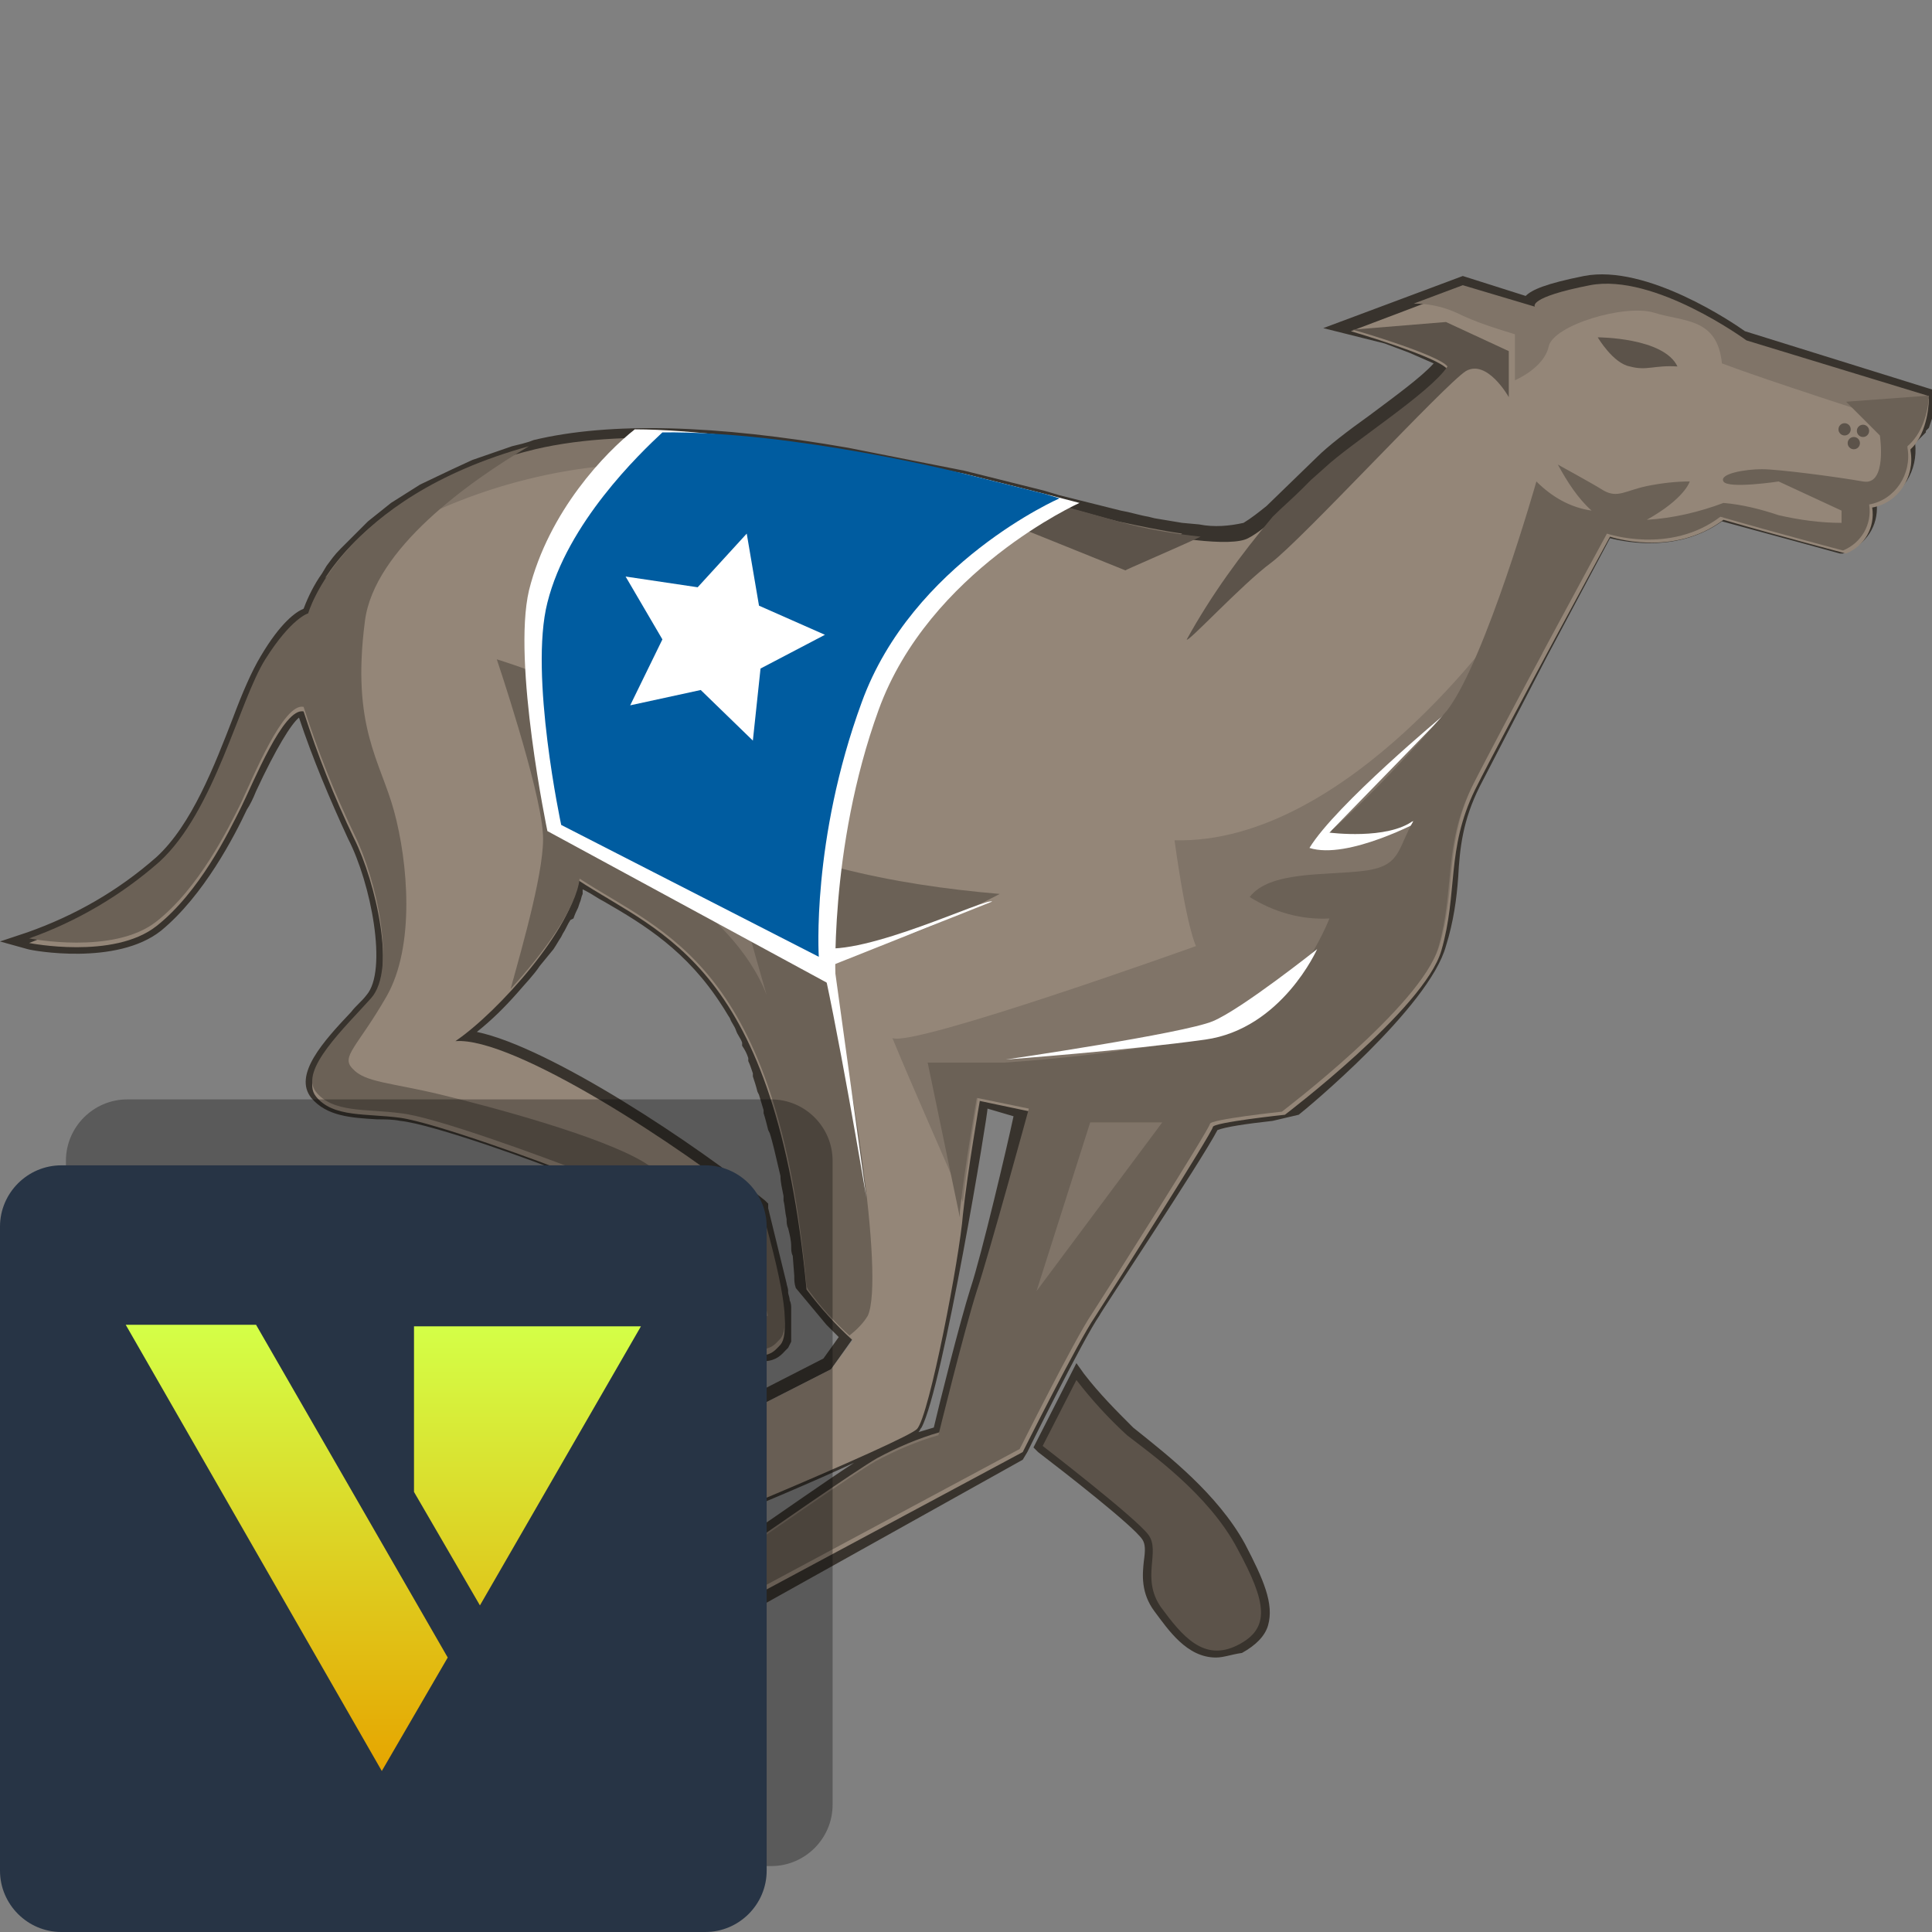 <svg class="S" xmlns="http://www.w3.org/2000/svg" id="design" x="0" y="0" version="1.1" viewBox="0 0 126 126" xml:space="preserve"><rect x="0" y="0" width="126" height="126" fill="#808080" stroke="none"/><defs/><style>.st0{fill:#38332d}.st2{fill:#5c534a}.st3{fill:#807468}.st4{fill:#6b6156}.st5{fill:#fff}</style><g id="Layer_4_1_"><path d="M79.3 108.1c-1.9 0-3.1-1.8-4-3s-.8-2.4-.7-3.3c.1-.7.1-1.1-.1-1.4-.6-.9-5.1-4.4-6.8-5.7l-.3-.3 2.8-5.5.5.7c1 1.3 2.1 2.4 3.2 3.5l.5.4c1.6 1.3 5 3.9 6.8 7.2 1.2 2.3 1.9 3.9 1.5 5.3-.2.7-.8 1.3-1.7 1.8-.7.1-1.2.3-1.7.3z" class="st0"/><path d="M100.9 42.8l-4.4 8.5c-1.1 2.2-1.3 4-1.4 5.9-.1 1.4-.3 2.9-.8 4.5-1.1 4-9.2 10.7-9.6 11l-1.7.4c-1.8.2-3.1.4-3.6.6-1.1 2.1-7.7 12-7.7 12.1-1.1 1.6-4.6 8.7-4.6 8.7l-.1.2-.3.5-17.2 9.6c-2.4.5-5.6.5-8 .5h-.3l-.1-.3c-.3-.6-.4-1.2-.2-1.8.3-.9 1.2-1.8 2.1-2.4l-2 .6c-.1 0-.3.1-.4.1-1.8.4-6.8 1.5-8.2-3.2-.1-.3-.2-.6-.2-.8v-.2c-.1-.2-.1-.4-.1-.6v-1.1c-.1-.2 0-.4.1-.5v-.2l.1-.2c0-.1.1-.2.1-.2l.4-.5.7-.4 2 .1.7.4c1 .8 3.7 1 4.8 1l12.7-6.5 1-1.4-.8-.8-2-2.4c-.1-.3-.1-.5-.1-.8l-.1-1.3c-.1-.2-.1-.4-.1-.6 0-.4-.1-.8-.2-1.2-.1-.2-.1-.4-.1-.6-.1-.4-.1-.8-.2-1.2V78c-.1-.5-.2-.9-.2-1.3l-.4-1.7c-.1-.4-.2-.8-.3-1.1l-.1-.2c-.1-.4-.2-.8-.3-1.1v-.2c-.1-.3-.2-.7-.3-1l-.1-.2c-.1-.4-.2-.7-.3-1V70c-.1-.3-.2-.6-.3-.8V69c-.1-.3-.2-.5-.4-.8V68c-.1-.3-.3-.5-.4-.8-.1-.3-.3-.5-.4-.8-.2-.3-.3-.5-.5-.8-2.3-3.6-5.1-5.3-7.7-6.8-.4-.2-.8-.5-1.2-.7L38 58v.3c-.1.2-.1.4-.2.6l-.1.3c-.1.2-.2.4-.3.7l-.2.1c-.2.3-.3.6-.5.9l-.1.2c-.2.3-.3.5-.5.8l-.9 1.1c-.4.6-.9 1.1-1.5 1.8-.8.9-1.6 1.7-2.6 2.5 4.8 1 14.4 7.4 18.8 11l.2.2v.3l1.2 4.9c0 .1.1.3.1.5v.1c0 .1.1.3.1.5.1.2.1.4.1.5v2.2l-.2.4-.2.2c-.7.8-1.6 1.2-5.4-.6-3.9-1.8-4.4-7.4-4.4-8.9-.9-.6-3.3-1.6-4.4-2-1.6-.7-8.8-3.3-10.9-3.5-.5-.1-1-.1-1.5-.1-1.7-.1-3.3-.2-4.3-1.4-1.2-1.5.8-3.7 2.6-5.6.3-.4.7-.7 1-1.1 1.4-1.6.3-7.3-1.2-10.2-1.2-2.6-2.3-5.2-3.2-7.9-.5.4-1.5 2-2.8 4.8-.2.5-.4.9-.6 1.2-.8 1.7-2.8 5.6-5.6 7.9C7.6 63 2.1 62 1.8 61.9L0 61.4l1.8-.6c3.1-1.1 5.9-2.7 8.4-4.9 2.3-2.1 3.8-6 5-9.1.6-1.6 1.2-3 1.8-4 1.3-2.2 2.3-2.9 2.8-3.1.3-.8.7-1.6 1.2-2.3l.3-.5c.3-.4.5-.7.9-1.1l.6-.6L24 34l1.5-1.2 1.9-1.2 2.1-1 1.3-.6 2.6-.9c.4-.1.9-.2 1.4-.4 5-1.2 11.9-1 20.5.5l7.6 1.5 5.2 1.3 1 .3 4 1c.6.1 1.2.3 1.8.4l.4.1 1.8.3 1.1.1c1 .2 2 .1 2.9-.1.5-.3 1-.7 1.5-1.1l3.3-3.2c.7-.7 2-1.7 3.4-2.7 1.6-1.2 3.4-2.5 4.2-3.4l-1.6-.7-1.6-.6-2.4-.6-1.6-.4 9.1-3.4 4.1 1.3c.4-.4 1.3-.8 3.8-1.3 4.1-.8 9.8 3.1 10.5 3.6l12.2 3.8v1.9l-.2.6-.2.2v.1l-.3.3-.1.1-.3.3c.2 1.8-.8 3.4-2.5 4 .1 1.4-.7 2.6-2 3.1l-.2.1h-.2s-4-1.1-7.7-2.1c-2.8 2-6.1 1.4-7.3 1.1m-58.4 65.2c-.5 0-.9.1-1.3.2-1.5.7-3.1 1.9-3.5 3-.1.2-.1.5 0 .7 2.2-.1 4.5-.3 6.6-.8l17.7-9.5c.5-1.1 3.6-7.2 4.6-8.7C72 83.3 77.8 74 78.3 73c0-.4.4-.7 5-1.2 1-.8 8.9-7 9.9-10.4.4-1.5.6-2.9.7-4.2.2-1.9.4-4 1.5-6.3l1.9-3.7 2.5-4.7c2.2-4.1 4.3-8.1 4.3-8.1l.2-.4.4.1s3.9 1.3 7-1l.2-.2.2.1c3.4 1 7 1.9 7.8 2.2.9-.4 1.4-1.4 1.2-2.4l-.1-.5.5-.1c1.4-.3 2.4-1.7 2.1-3.1l-.1-.4.3-.3.3-.3.1-.1c0-.1.1-.1.1-.1v-.2l.2-.2.1-.1.1-.5v-.7l-11.6-3.5c-.1 0-5.9-4.3-9.8-3.5-1.8.4-2.6.7-3 .8l1.2 1.2-6.2-2-5.7 2.1 4.7 1.7.3.2.3.3.1.2-.2.3c-.7 1-2.7 2.6-4.7 4-1.4 1-2.6 2-3.3 2.6l-3.3 3.2c-.5.5-1.1.9-1.7 1.3l-.1.1c-1.1.3-2.3.3-3.4.1l-1.1-.1c-.6-.1-1.2-.2-1.9-.3l-.5-.1c-.6-.1-1.3-.3-1.9-.4l-4.4-1.1-1-.3-1.1-.2-8.4-1.9-2.8-.6c-8.5-1.5-15.2-1.7-20.1-.5-.5.1-.9.2-1.3.3l-1.7.5-1.1.4-2.4 1.1-1.9 1.1-1.5 1.1-1.9 1.7-.5.5c-.3.3-.5.7-.8 1l-.3.5c-.5.7-.9 1.5-1.2 2.3l-.1.3-.3.1s-1 .4-2.4 2.8c-.5.9-1.1 2.3-1.7 3.8-1.3 3.2-2.8 7.2-5.3 9.5-2 1.6-4.2 3.1-6.7 4.2 1.8.1 4.3 0 5.9-1.2 2.7-2.1 4.5-5.9 5.4-7.5.2-.3.3-.7.5-1.2 1.5-3.3 2.7-5.7 4.2-5.5l.3.1.1.3c.9 2.8 2 5.5 3.3 8.2 1.4 2.7 2.9 9.1 1 11.3-.3.3-.6.7-1 1.1-1.3 1.4-3.2 3.5-2.6 4.3.7.9 2 1 3.6 1 .5 0 1.1.1 1.6.1 2.3.3 9.8 3.1 11.1 3.6 1.4.6 4.7 1.9 4.7 1.9l.3.1v.4c0 .1.1 6.6 3.8 8.3 3.5 1.6 3.9 1.2 4.2.8l.1-.1v-1.8-.5-.7-.2c0-.1 0-.1-.1-.2l-.7-2.6-.6-2.1c-5.5-4.5-15.9-11-19.3-10.7l-1.8.1 1.4-1.1c1.2-.9 2.4-2 3.4-3.1.6-.6 1.1-1.2 1.5-1.7l.9-1.1c.2-.2.3-.5.5-.7l.1-.2c.2-.3.3-.6.5-.8l.1-.2.3-.6.1-.3c.1-.2.1-.3.2-.5l.1-.2c.1-.2.1-.4.1-.6l.1-.8 1.4.9c.4.2.8.5 1.2.7 2.6 1.6 5.6 3.3 8 7.2.2.3.3.5.5.8.2.3.3.6.5.8.2.3.3.6.4.9v.2c.1.3.2.5.4.8v.2l.3.9v.2c.1.3.2.6.3 1v.1c.1.3.2.7.3 1l.1.2c.1.4.2.8.3 1.1l.1.2.3 1.2.4 1.8c.1.4.1.8.2 1.2l.1.4c.1.4.1.9.2 1.3v.4c.1.4.1.9.2 1.3v.5l.1 1.4v.4l2.7 2.9.6.5-1.7 2.4L41 96h-.1c-.4 0-4.1 0-5.6-1.2l-.4-.2h-1.7v.6c0 .1 0 .2-.1.3v1.4c.1.2.1.3.1.5s.1.4.2.6c1 3.4 4.1 3.2 6.9 2.5.2 0 .3-.1.4-.1l1.9-.6 3.5-1.4c3.5-1.4 8.3-3.4 11.1-4.8l1.8-.9c.5-1.2.9-2.5 1.1-3.8.1-.6.2-1.1.4-1.7v-.1l.4-1.8c.4-2.4.8-4.6.9-5.8v-.3c0-.2 0-.4.1-.6l.1-.1.3-.5v-2.4l.1-.4v-.7l.1-.4V74l.1-.4v-2.5l5 1.1-.1.5c-.1.4-2.2 9.4-3 11.8-.8 2.4-2.4 9.2-2.5 9.3l-.1.3-.3.1c-1.4.4-2.7 1-4 1.6-1.3.8-7.6 5.2-7.6 5.2l-.2.2-.3-.1c-.7-.5-1.8-.8-2.9-.8zm.2-1.1c1.1 0 2.1.4 2.6.5.9-.6 4.3-3 6.3-4.3-2.6 1.2-6.1 2.7-8.9 3.8zM32.2 97s0 .1 0 0zm.8-1.4zm27.1-2.5c-.1.1-.1.2-.2.3.3-.1.7-.2 1-.3.3-1.3 1.7-6.9 2.4-9.1.7-2.1 2.4-9.3 2.8-11.2l-1.7-.5c.1-.1-2.9 18.2-4.3 20.8zm34.1-69.5z" class="st0"/><path fill="#948678" d="M125.8 26L114 22.4s-6.1-4.4-10.2-3.6c-4.1.8-3.6 1.4-3.6 1.4l-4.7-1.4-7.4 2.8s5.8 1.7 6.3 2.5c-1.1 1.7-6.3 5-8 6.6-1.7 1.7-3.8 3.8-5 4.4-1.1.6-5.2 0-8.5-.8s-25.3-7.7-38-4.7-14.8 10.7-14.8 10.7-1.1.3-2.8 3-3.3 9.9-6.9 13.2c-2.5 2.2-5.4 3.8-8.5 5 0 0 5.5 1.1 8.3-1.1s4.7-6.1 5.5-7.7 2.8-6.6 4.1-6.3c.9 2.8 2 5.6 3.3 8.3 1.4 2.8 2.8 8.8 1.1 10.7s-4.7 4.7-3.6 6.1c1.1 1.4 3.3 1.1 5.5 1.4s9.6 3 11 3.6 4.7 1.9 4.7 1.9 0 6.9 4.1 8.8 4.4 1.1 5 .5c.5-.6.5-2.5-1.4-8.8-5-4.1-16-11.3-19.8-11 2.8-1.9 7.7-7.4 8-10.5 5.5 3.6 12.9 5.5 14.9 26.7.9 1.2 1.9 2.3 3 3.3l-1.4 1.9-12.9 6.6s-3.8 0-5.2-1.1-4.4-1.1-3 3.6c1.4 4.7 6.6 3 8 2.8 1.4-.3 17.9-7.2 18.7-8 .8-.8 2.8-11.3 3-14 .3-2.8 1.1-7.4 1.1-7.4l3.8.8s-3 9.4-3.8 11.8c-.8 2.5-2.5 9.4-2.5 9.4-1.4.4-2.8 1-4.1 1.7-1.4.8-7.7 5.2-7.7 5.2s-2.8-1.1-4.4-.3c-1.7.8-4.7 2.8-3.6 4.7 2.4-.1 4.8-.3 7.2-.8l17.9-9.6s3.6-7.2 4.7-8.8c1.1-1.7 7.7-12.1 7.7-12.4s4.7-.8 4.7-.8S92.9 65.8 94 62c1.1-3.8.3-6.6 2.2-10.5C98.1 47.7 105 35 105 35s4.1 1.4 7.4-1.1c3.8 1.1 8 2.2 8 2.2 1.2-.5 1.9-1.7 1.7-3 1.7-.3 2.8-2 2.5-3.7v-.1c1.2-1.1 1.2-3.3 1.2-3.3z"/><path d="M68 94.3s6.1 4.7 6.9 5.8c.8 1.1-.5 2.8.8 4.7 1.4 1.9 2.8 3.6 5 2.5s1.9-2.8 0-6.3c-1.9-3.6-5.8-6.3-7.2-7.4-1.2-1.1-2.3-2.3-3.3-3.6L68 94.3zM95.6 24.2c1.4-.8 2.8 1.7 2.8 1.7v-3L94.3 21l-6.1.5c.8.2 5.7 1.7 6.2 2.4-1.1 1.7-6.3 5-8 6.6l-.9.8-.6.6c-.6.6-1.3 1.2-1.9 1.8-2.1 2.5-4 5.1-5.6 8 0 .3 3.6-3.6 5.5-5 2-1.5 11.3-11.6 12.7-12.5z" class="st2"/><path d="M77.1 34.8c-1.4-.2-2.8-.5-4.2-.8-3.3-.8-25.3-7.7-38-4.7-8.2 2-12 5.8-13.7 8.4 4.8-3.8 10.5-6.2 16.5-7.1 14.9-2.2 36 6.4 36 6.4l3.4-2.2z" class="st3"/><path d="M37.1 76.1c1.4.5 4.7 1.9 4.7 1.9s0 6.9 4.1 8.8 4.4 1.1 5 .5c.5-.6.5-2.4-1.3-8.7h-2.4c-1.4 0-2.5-1.1-5.2-2.8-2.8-1.7-9.9-3.6-13.2-4.4-3.3-.8-5-.8-5.8-1.7-.8-.8.3-1.4 2.2-4.7 1.9-3.3 1.4-8.8.5-12.1s-2.8-5.5-1.9-12.4c.6-4.7 6.8-9.1 10.7-11.4C22.2 32.5 20.1 40 20.1 40s-1.1.3-2.8 3-3.3 9.9-6.9 13.2c-2.5 2.2-5.4 3.9-8.5 5 0 0 5.5 1.1 8.3-1.1 2.8-2.2 4.7-6.1 5.5-7.7.8-1.7 2.8-6.6 4.1-6.3.9 2.8 2 5.6 3.3 8.3 1.4 2.8 2.8 8.8 1.1 10.7-1.7 1.9-4.7 4.7-3.6 6.1s3.3 1.1 5.5 1.4c2.2.2 9.7 3 11 3.5z" class="st4"/><path d="M41.7 47.4c-3-2.5-9.3-4.4-9.3-4.4s2.8 8.3 3 11.3c.2 2.1-1.3 7.3-2.1 10.2 2.2-2.4 4.3-5.3 4.5-7.2 5.5 3.6 12.9 5.5 14.8 26.6l.1.2c.8 1.1 1.7 2.1 2.7 3 .5-.4.9-.8 1.2-1.3 1.1-2.5-1.1-16.8-3-23.7 3.6.5 11.6-3.8 11.6-3.8-3.5-.3-7-.8-10.5-1.7-3.7-1.3-10-6.8-13-9.2z" class="st4"/><path d="M39.8 55.3s8 3.8 10.2 9.6c-1.1-3.8-1.4-5-1.4-5 1.3.1 2.5-.1 3.6-.8-1.8-.2-3.4-.7-5-1.7-2.3-1.1-4.8-1.8-7.4-2.1zM45.8 80.6l1.1 3.6-1.1.5c.2-1.3.2-2.7 0-4.1zM47.3 82.2l1.1 3.6-1.1.5c.2-1.4.2-2.8 0-4.1zM49 82.2l1.1 3.6-1.1.5c.1-1.4.1-2.8 0-4.1zM103.7 18.6c-4.1.8-3.6 1.4-3.6 1.4l-4.7-1.4-3.2 1.2c1 0 1.9.2 2.8.6 1.2.6 2.5 1 3.8 1.4v3s1.9-.8 2.2-2.2 5-2.8 6.9-2.2 4.1.3 4.4 3.3c3.2 1.2 9.5 3.2 12.8 4.3.4-.7.6-1.4.6-2.2l-11.8-3.6s-6-4.4-10.2-3.6z" class="st3"/><path d="M98.1 40.5S87.9 55.1 76.6 54.8c.8 5.8 1.4 6.9 1.4 6.9s-18.4 6.6-19.8 6c1.4 3.4 3.6 8.3 4.6 10.7.3-2.8 1-7 1-7l3.8.8s-3 9.4-3.8 11.8c-.8 2.5-2.5 9.4-2.5 9.4-1.4.4-2.8 1-4.1 1.7-1.4.8-7.7 5.2-7.7 5.2s-2.8-1.1-4.4-.3c-1.7.8-4.7 2.8-3.6 4.7 2.4-.1 4.8-.3 7.2-.8l17.9-9.6s3.6-7.2 4.7-8.8c1.1-1.7 7.7-12.1 7.7-12.4s4.7-.8 4.7-.8 9.1-6.9 10.2-10.7c1.1-3.8.3-6.6 2.2-10.5.9-1.7 2.7-5.2 4.5-8.5l-2.5-2.1z" class="st3"/><circle cx="120.3" cy="28" r=".4" class="st2"/><circle cx="121.5" cy="28.1" r=".4" class="st2"/><circle cx="120.9" cy="28.9" r=".4" class="st2"/><path d="M64.7 58.8c-.3-.3-8.3 3.6-11.3 3 1.1 4.4 3.1 16.3 3.1 16.3l-2.1-15.2 10.3-4.1zM92.7 53.5s-4.8 2.6-7.3 1.8c1.7-2.8 8.8-8.7 8.8-8.7l-7.4 7.6 5.9-.7z" class="st5"/><path d="M104.2 22s4.3 0 5.2 1.9c-1.5-.1-2 .3-3.1 0-1.1-.2-2.1-1.9-2.1-1.9zM39.8 99.9c-2.5-.3-5.5-.3-5.8-5.2.6 0 1.2-.1 1.8-.3-1.5-.9-4-.6-2.8 3.8 1.4 4.7 6.6 3 8 2.8.5-.1 2.8-1 5.6-2.1-2.5.5-5.5 1.2-6.8 1z" class="st2"/><path d="M125.8 25.8l-5.4.4 2.2 2.2s.5 3.3-1.1 3c-1.7-.3-5.5-.8-6.6-.8s-2.8.3-2.5.8 3.6 0 3.6 0l4.1 1.9v.8c-1.4 0-2.8-.2-4.1-.5-1.2-.4-2.4-.7-3.6-.8-1.6.6-3.3 1-5 1.1 2.5-1.4 2.8-2.5 2.8-2.5-.9 0-1.8.1-2.8.3-1.4.3-1.9.8-2.8.3-.8-.5-3-1.7-3-1.7.6 1.1 1.3 2.2 2.2 3-1.4-.2-2.6-.9-3.6-1.9 0 0-3.3 11.6-5.8 14.9-2.4 2.8-4.9 5.5-7.7 8 0 0 3.8.5 5.5-.8-1.1 1.9-.8 3-3.3 3.3s-6.1 0-7.4 1.7c1.6 1 3.4 1.5 5.2 1.4 0 0-2.5 6.6-7.7 7.7-4.5.8-9 1.4-13.5 1.7h-5l2.1 10.1V79c.3-2.8 1.1-7.4 1.1-7.4l3.4.7s-2.6 9.5-3.4 11.9c-.8 2.5-2.5 9.4-2.5 9.4-1.4.4-2.8 1-4.1 1.7-1.4.8-7.7 5.2-7.7 5.2s-2.8-1.1-4.4-.3c-1.7.8-4.7 2.8-3.6 4.7 2.4-.1 4.8-.3 7.2-.8l17.9-9.6s3.6-7.2 4.7-8.8c1.1-1.7 7.7-12.1 7.7-12.4s4.7-.8 4.7-.8 9.1-6.9 10.2-10.7c1.1-3.8.3-6.6 2.2-10.5 1.9-3.8 8.8-16.5 8.8-16.5s4.1 1.4 7.4-1.1c3.8 1.1 8 2.2 8 2.2 1.2-.5 1.9-1.7 1.7-3 1.7-.3 2.8-2 2.5-3.7v-.1c1.3-1.1 1.4-3.1 1.4-3.3z" class="st4"/><path d="M71.1 73.2l-3.5 11 8.2-11z" class="st3"/><path d="M78.3 35c-1.8-.2-3.6-.5-5.4-1s-9.2-2.7-17.6-4.1l18.1 7.3c-.1 0 3.2-1.4 4.9-2.2z" class="st2"/><path d="M65.6 69.1s11.6-1.7 13.5-2.5c1.9-.8 6.8-4.7 6.8-4.7s-2.3 5.2-7.3 5.9c-5 .7-13 1.3-13 1.3zM62.9 30.9l5.2 1.3 2.3.6s-9.8 4.4-13.1 13.5-2.8 18.1-2.8 18.1L35.7 54.2s-2.3-11-1.2-15.7c1.3-5.2 5-9 6.9-10.5 7.3 0 21.5 2.9 21.5 2.9z" class="st5"/><path fill="#005ca0" d="M62.9 30.9l5.2 1.3 1 .3s-9.6 4.2-12.9 13.3c-3.3 9-2.8 16.6-2.8 16.6l-16.8-8.6s-2.1-9.8-.9-14.5c1.3-5.2 6-9.7 7.5-11.1 8.6-.1 19.7 2.7 19.7 2.7z"/><path d="M48.7 34.8l.8 4.7 4.3 1.9-4.2 2.2-.5 4.7-3.4-3.3-4.6 1 2.1-4.3-2.4-4.1 4.7.7z" class="st5"/></g><path d="M50.3 121.7h-42c-2.2 0-4-1.8-4-4v-42c0-2.2 1.8-4 4-4h42c2.2 0 4 1.8 4 4v42c0 2.2-1.8 4-4 4z" opacity=".3"/><path fill="#273445" d="M46 126H4c-2.2 0-4-1.8-4-4V80c0-2.2 1.8-4 4-4h42c2.2 0 4 1.8 4 4v42c0 2.2-1.8 4-4 4z"/><linearGradient id="SVGID_1_" x1="25" x2="25" y1="12.441" y2="41.541" gradientTransform="matrix(1 0 0 -1 0 128)" gradientUnits="userSpaceOnUse"><stop offset="0" stop-color="#e6a500"/><stop offset="1" stop-color="#d4ff47"/></linearGradient><path fill="url(#SVGID_1_)" d="M16.7 86.4l12.5 21.7-4.3 7.4L8.2 86.4h8.5zm14.6 18.3l10.5-18.2H27v10.8l4.3 7.4z"/></svg>

